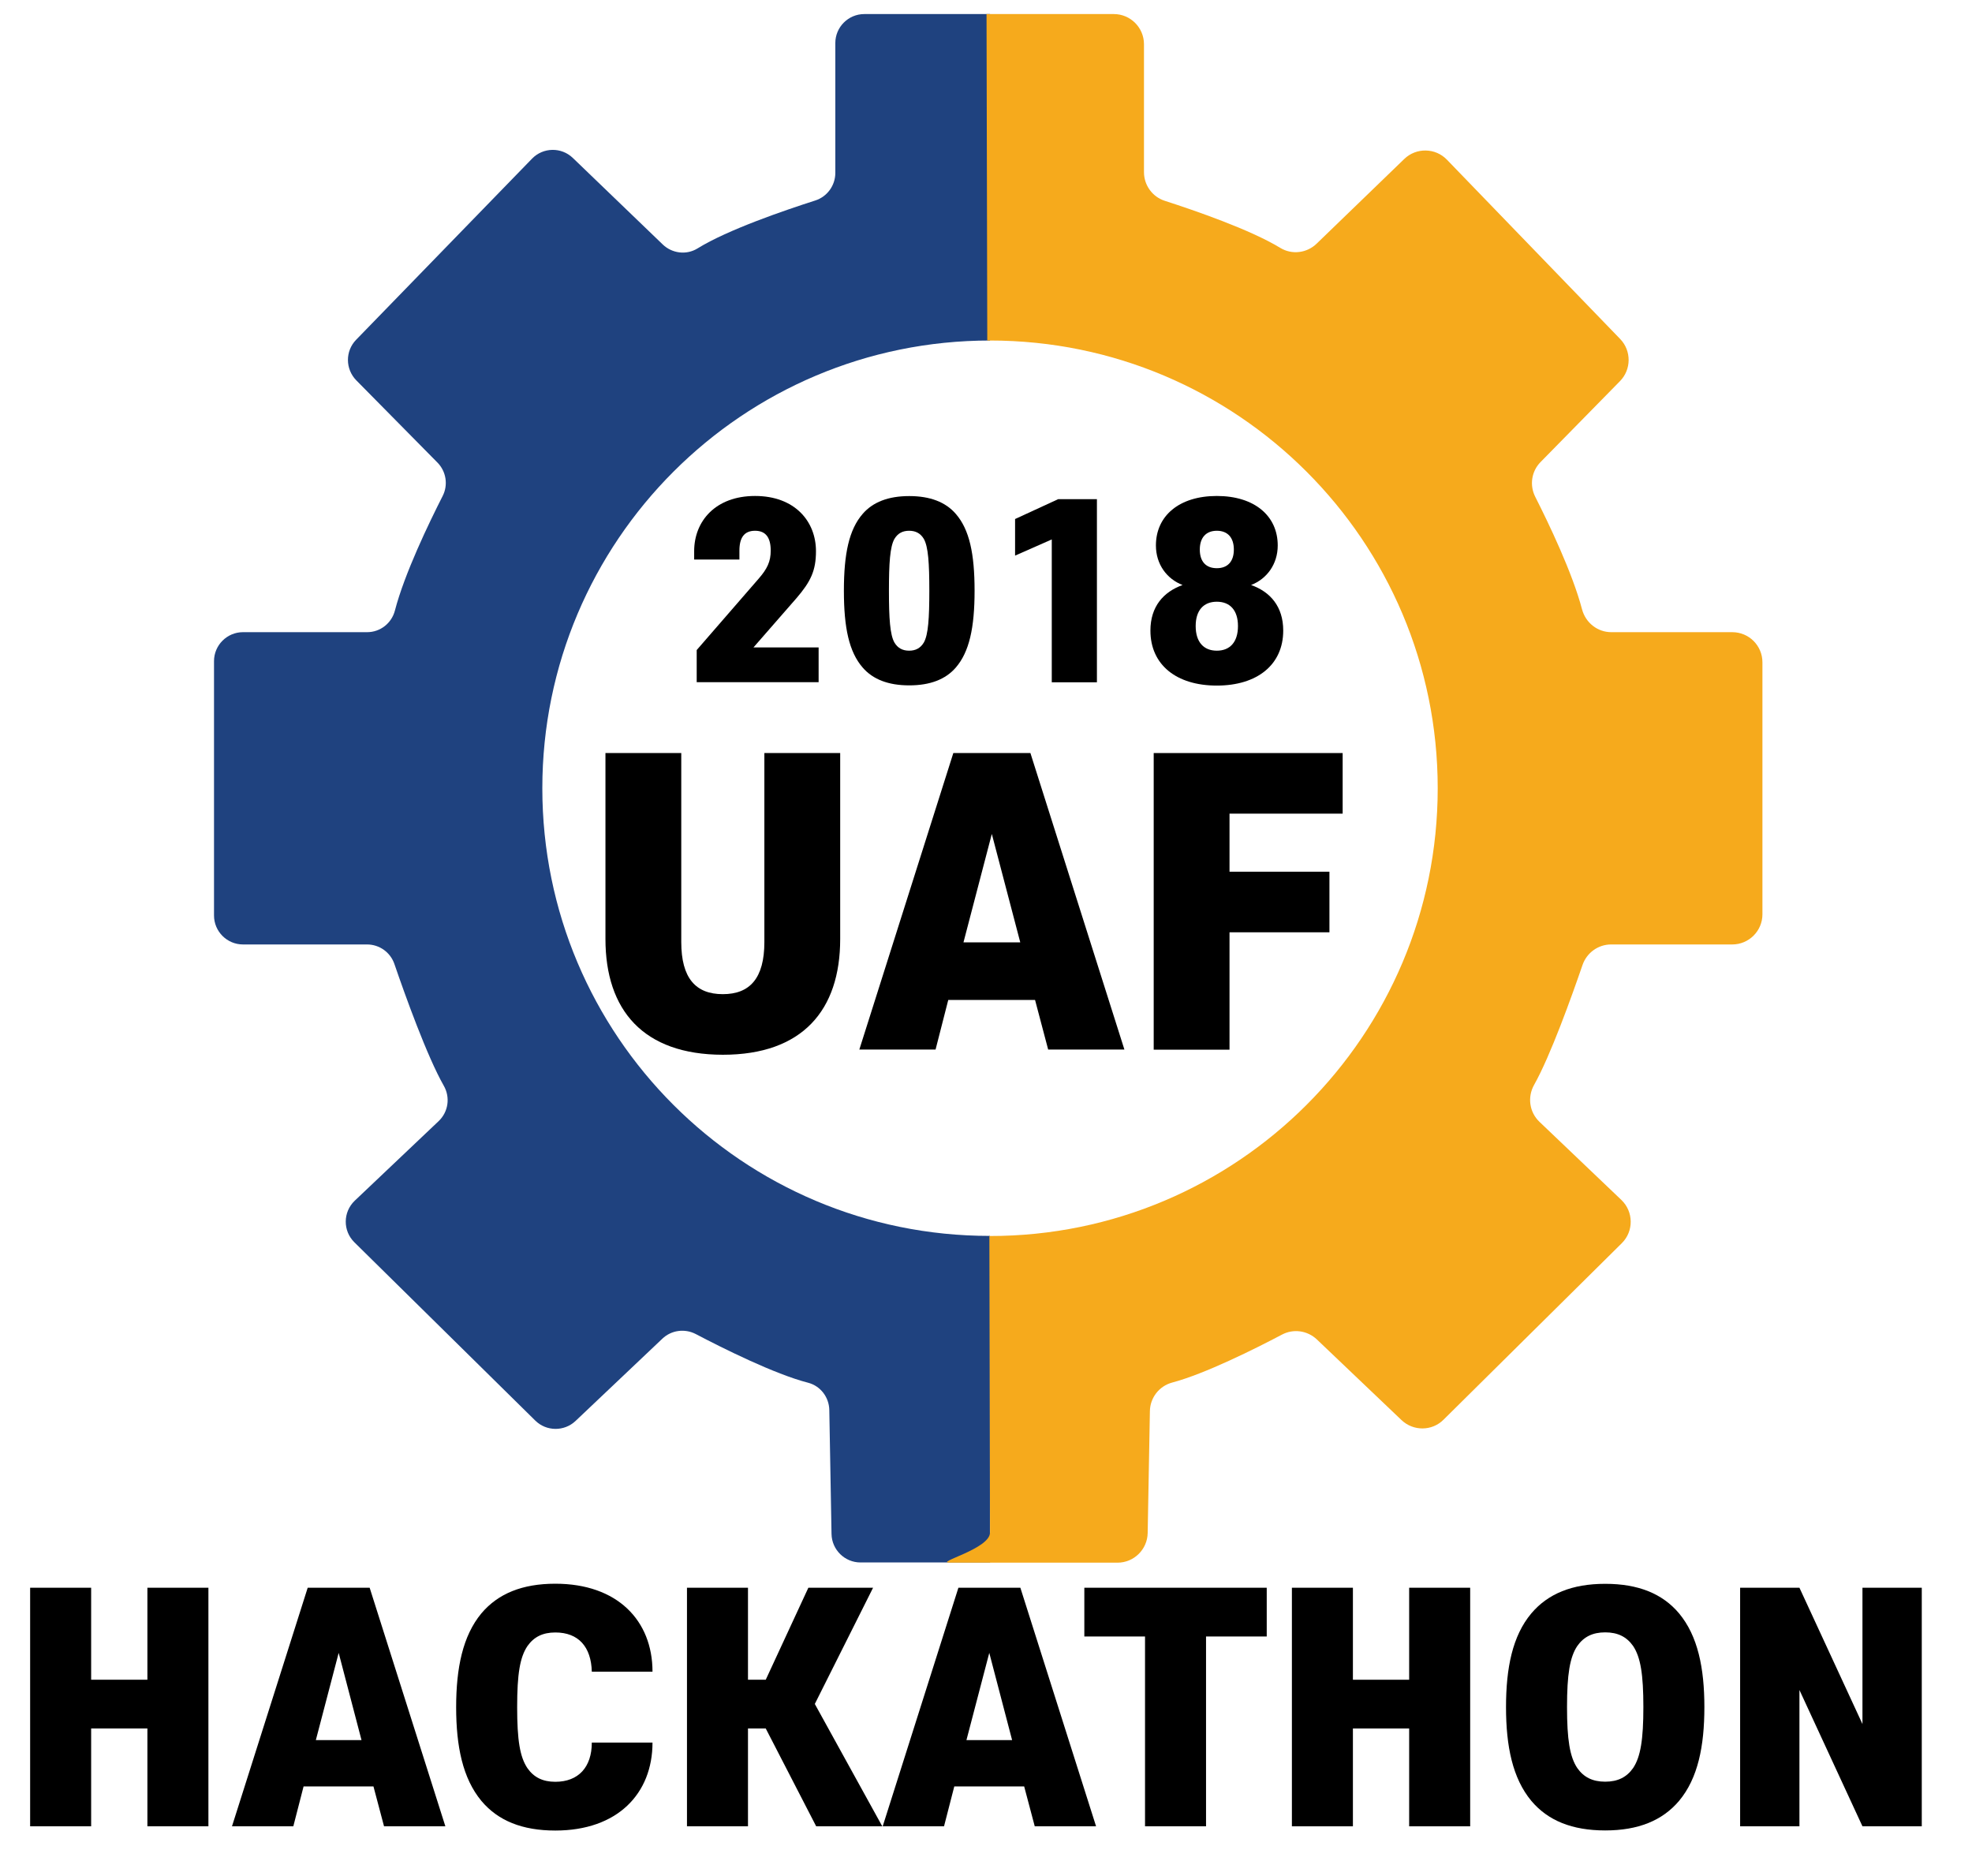 <?xml version="1.0" encoding="utf-8"?>
<!-- Generator: Adobe Illustrator 19.2.0, SVG Export Plug-In . SVG Version: 6.00 Build 0)  -->
<svg version="1.1" xmlns="http://www.w3.org/2000/svg" xmlns:xlink="http://www.w3.org/1999/xlink" x="0px" y="0px"
	 viewBox="0 0 1865 1774.3" style="enable-background:new 0 0 1865 1774.3;" xml:space="preserve">
<style type="text/css">
	.st0{display:none;fill:#1F427F;}
	.st1{fill:#1F427F;}
	.st2{fill:#F6AA1C;}
</style>
<g id="Layer_1">
	<g id="Layer_3">
	</g>
	<g id="Layer_2">
		<path class="st0" d="M936.3,1452.9V37.9V1452.9z"/>
		<g>
			<path class="st1" d="M512.9,745.4c0-233.8,189.6-423.4,423.4-423.4V13.3H817.4c-15.1,0-27.4,12.3-27.4,27.4v122.8
				c0,11.9-7.7,22.5-19,26.1c-28.7,9.2-82.7,27.6-111.3,45.3c-10.5,6.5-24.1,4.8-33-3.8c-22.4-21.5-61.4-59.1-84.9-81.7
				c-10.9-10.5-28.2-10.2-38.7,0.7L336.8,321.3c-10.4,10.7-10.3,27.7,0.2,38.4l76.7,77.7c8.3,8.4,10.3,21.2,4.9,31.7
				c-12.9,25.4-36,73.2-45.1,108.2c-3.1,12-13.8,20.5-26.3,20.5c-30.5,0-84.7,0-117.4,0c-15.1,0-27.4,12.3-27.4,27.4v240.5
				c0,15.1,12.3,27.4,27.4,27.4h117.3c11.7,0,22.1,7.4,25.9,18.5c10.2,29.7,30.9,87.4,46.7,115.1c6.3,11,4.3,24.8-4.9,33.5
				c-21.6,20.5-57,54.1-79.3,75.2c-11.2,10.7-11.4,28.5-0.3,39.4l171,168.5c10.5,10.4,27.4,10.5,38.1,0.4l82.1-77.8
				c8.5-8.1,21.2-9.8,31.6-4.4c25.7,13.5,74.6,37.9,106.1,46c11.8,3,20,13.7,20.2,25.9c0.6,30.8,1.5,84.7,2.1,117.2
				c0.3,14.9,12.5,26.9,27.4,26.9h122.4v-308.8C702.4,1168.8,512.9,979.3,512.9,745.4z"/>
			<path class="st1" d="M936.3,1477.6C935.3,1478.3,937.4,1477.6,936.3,1477.6L936.3,1477.6z"/>
		</g>
		<path class="st2" d="M1638.3,597.8h-114.4c-13.1,0-24.3-8.9-27.7-21.6c-9.1-34.6-31.5-81.2-44.3-106.5
			c-5.5-10.9-3.5-24.1,5.1-32.8l75.1-76.5c10.8-11,10.9-28.7,0.2-39.8L1368.4,151c-10.9-11.3-29-11.6-40.3-0.7l-82.9,80.1
			c-9.3,9-23.4,10.7-34.4,4c-28.4-17.3-80.7-35.3-109.2-44.5c-11.8-3.8-19.7-14.8-19.7-27.1v-121c0-15.7-12.8-28.5-28.5-28.5h-88.6
			c-15.7,0-31.8,0-31.8,0l0.7,308.7c0.9,0,1.7,0,2.6,0c233.8,0,423.4,189.6,423.4,423.4s-189.6,423.4-423.4,423.4
			c-0.2,0-0.4,0-0.6,0l0.6,280.4c0,15.7-53.5,28.5-37.8,28.5h158.4c15.5,0,28.2-12.5,28.5-28l2.1-115.3c0.2-12.7,8.8-23.7,21-27
			c31-8.2,78.4-31.9,104-45.4c10.8-5.7,24-3.8,32.9,4.6l80.1,76.3c11.2,10.6,28.8,10.5,39.7-0.4l168.6-166.9
			c11.4-11.3,11.2-29.8-0.4-40.9l-77.5-73.9c-9.5-9.1-11.5-23.3-5.1-34.8c15.6-27.7,35.7-84,45.9-113.6c4-11.5,14.8-19.3,27-19.3
			h114.6c15.7,0,28.5-12.8,28.5-28.5V626.3C1666.8,610.5,1654,597.8,1638.3,597.8z"/>
	</g>
	<g id="Layer_3_copy">
	</g>
</g>
<g id="Layer_2_1_">
	<g>
		<path d="M753.2,565.7l-40.6,46.5h61.6v32.9H658.9v-30.4l58.6-67.5c8.2-9.4,11.4-16.3,11.4-26.5c0-12.1-4.5-18.8-14.8-18.8
			c-10.4,0-14.8,6.7-14.8,18.8v8.4h-42.8v-7.9c0-28.2,20-52.2,57.6-52.2c37.6,0,57.6,24,57.6,52.2
			C771.7,539.5,766.8,549.9,753.2,565.7z"/>
		<path d="M903.9,631.3c-9.6,11.1-24.2,16.8-44,16.8c-19.8,0-34.4-5.7-44-16.8c-12.9-14.8-17.8-37.6-17.8-72.7
			c0-35.1,4.9-57.9,17.8-72.7c9.6-11.1,24.2-16.8,44-16.8c19.8,0,34.4,5.7,44,16.8c12.9,14.8,17.8,37.6,17.8,72.7
			C921.7,593.7,916.7,616.5,903.9,631.3z M873.7,509.6c-3.2-5.4-7.9-7.7-13.9-7.7c-5.9,0-10.6,2.2-13.9,7.7c-4.2,7.4-5.2,23-5.2,49
			c0,26,1,41.6,5.2,49c3.2,5.4,7.9,7.7,13.9,7.7c5.9,0,10.6-2.2,13.9-7.7c4.2-7.4,5.2-23,5.2-49C878.9,532.6,877.9,517,873.7,509.6z
			"/>
		<path d="M994.7,645.2V510.1L960,525.4v-34.6l40.8-18.8h36.6v173.2H994.7z"/>
		<path d="M1208.4,515.8c0,17.8-10.4,31.7-25.2,37.4c18.1,6.4,30.4,20.3,30.4,43.1c0,32.2-24.5,52-62.8,52
			c-38.4,0-62.8-19.8-62.8-52c0-22.8,12.4-36.6,30.4-43.1c-14.8-5.7-25.2-19.5-25.2-37.4c0-28,22-46.8,57.6-46.8
			C1186.4,469,1208.4,487.8,1208.4,515.8z M1170.8,592c0-15.1-7.7-23-20-23s-20,7.9-20,23c0,15.3,7.7,23.3,20,23.3
			S1170.8,607.3,1170.8,592z M1166.9,519.7c0-11.4-5.9-17.8-16.1-17.8c-10.1,0-16.1,6.4-16.1,17.8s5.9,17.6,16.1,17.6
			C1160.9,537.3,1166.9,531.1,1166.9,519.7z"/>
	</g>
	<g>
		<path d="M572.6,887.9V712.1h71.7v178.7c0,34.1,13.6,49.3,39.3,49.3s39.3-15.2,39.3-49.3V712.1h71.7v175.9
			c0,67.3-35.7,109.4-111,109.4C608.3,997.3,572.6,955.2,572.6,887.9z"/>
		<path d="M974.5,712.1l88.9,280.4h-72.1l-12.4-46.9h-82.1l-12,46.9h-72.1l88.9-280.4H974.5z M911.2,891.1h53.7L938,788.6
			L911.2,891.1z"/>
		<path d="M1091.1,712.1h178.7v57.3h-107v54.9h94.5v57.3h-94.5v111h-71.7V712.1z"/>
	</g>
	<g>
		<path d="M139.4,1634.5H86.2v92.5H28.5v-225.6h57.7v87h53.2v-87h57.7v225.6h-57.7V1634.5z"/>
		<path d="M349.6,1501.4l71.6,225.6h-58l-10-37.7h-66.1l-9.7,37.7h-58l71.6-225.6H349.6z M298.7,1645.5h43.2l-21.6-82.5
			L298.7,1645.5z"/>
		<path d="M455.3,1525.6c15.8-18.7,38.7-28,69.9-28c58.7,0,91.9,34.8,91.9,83.2h-57.4c-0.6-23.5-12.6-37.1-34.5-37.1
			c-11.9,0-20.3,4.2-26.4,12.9c-7.1,10.6-9.7,26.4-9.7,57.7c0,31.3,2.6,47.1,9.7,57.7c6.1,8.7,14.5,12.9,26.4,12.9
			c21.9,0,34.5-13.9,34.5-37.1h57.4c0,48.4-33.2,83.2-91.9,83.2c-31.3,0-54.2-9.3-69.9-28c-17.7-21.3-23.9-51.6-23.9-88.6
			S437.6,1546.9,455.3,1525.6z"/>
		<path d="M770.6,1611.3l63.8,115.7h-62.5l-47.7-92.5h-16.8v92.5h-57.7v-225.6h57.7v87h16.8l40.3-87h61.2L770.6,1611.3z"/>
		<path d="M965,1501.4l71.6,225.6h-58l-10-37.7h-66.1l-9.7,37.7h-58l71.6-225.6H965z M914,1645.5h43.2l-21.6-82.5L914,1645.5z"/>
		<path d="M1025.6,1501.4H1198v46.1h-57.4v179.5h-57.7v-179.5h-57.4V1501.4z"/>
		<path d="M1332.7,1634.5h-53.2v92.5h-57.7v-225.6h57.7v87h53.2v-87h57.7v225.6h-57.7V1634.5z"/>
		<path d="M1588,1702.9c-15.8,18.7-38.7,28-69.9,28c-31.3,0-54.2-9.3-69.9-28c-17.7-21.3-23.9-51.6-23.9-88.6s6.1-67.4,23.9-88.6
			c15.8-18.7,38.7-28,69.9-28c31.3,0,54.2,9.3,69.9,28c17.7,21.3,23.9,51.6,23.9,88.6S1605.8,1681.6,1588,1702.9z M1491.7,1671.9
			c6.1,8.7,14.5,12.9,26.4,12.9s20.3-4.2,26.4-12.9c7.1-10.6,9.7-27.1,9.7-57.7c0-30.6-2.6-47.1-9.7-57.7
			c-6.1-8.7-14.5-12.9-26.4-12.9s-20.3,4.2-26.4,12.9c-7.1,10.6-9.7,27.1-9.7,57.7C1482,1644.9,1484.6,1661.3,1491.7,1671.9z"/>
		<path d="M1701.8,1598.1v128.9h-56.1v-225.6h56.1l59.6,128.9v-128.9h56.1v225.6h-56.1L1701.8,1598.1z"/>
	</g>
</g>
</svg>
